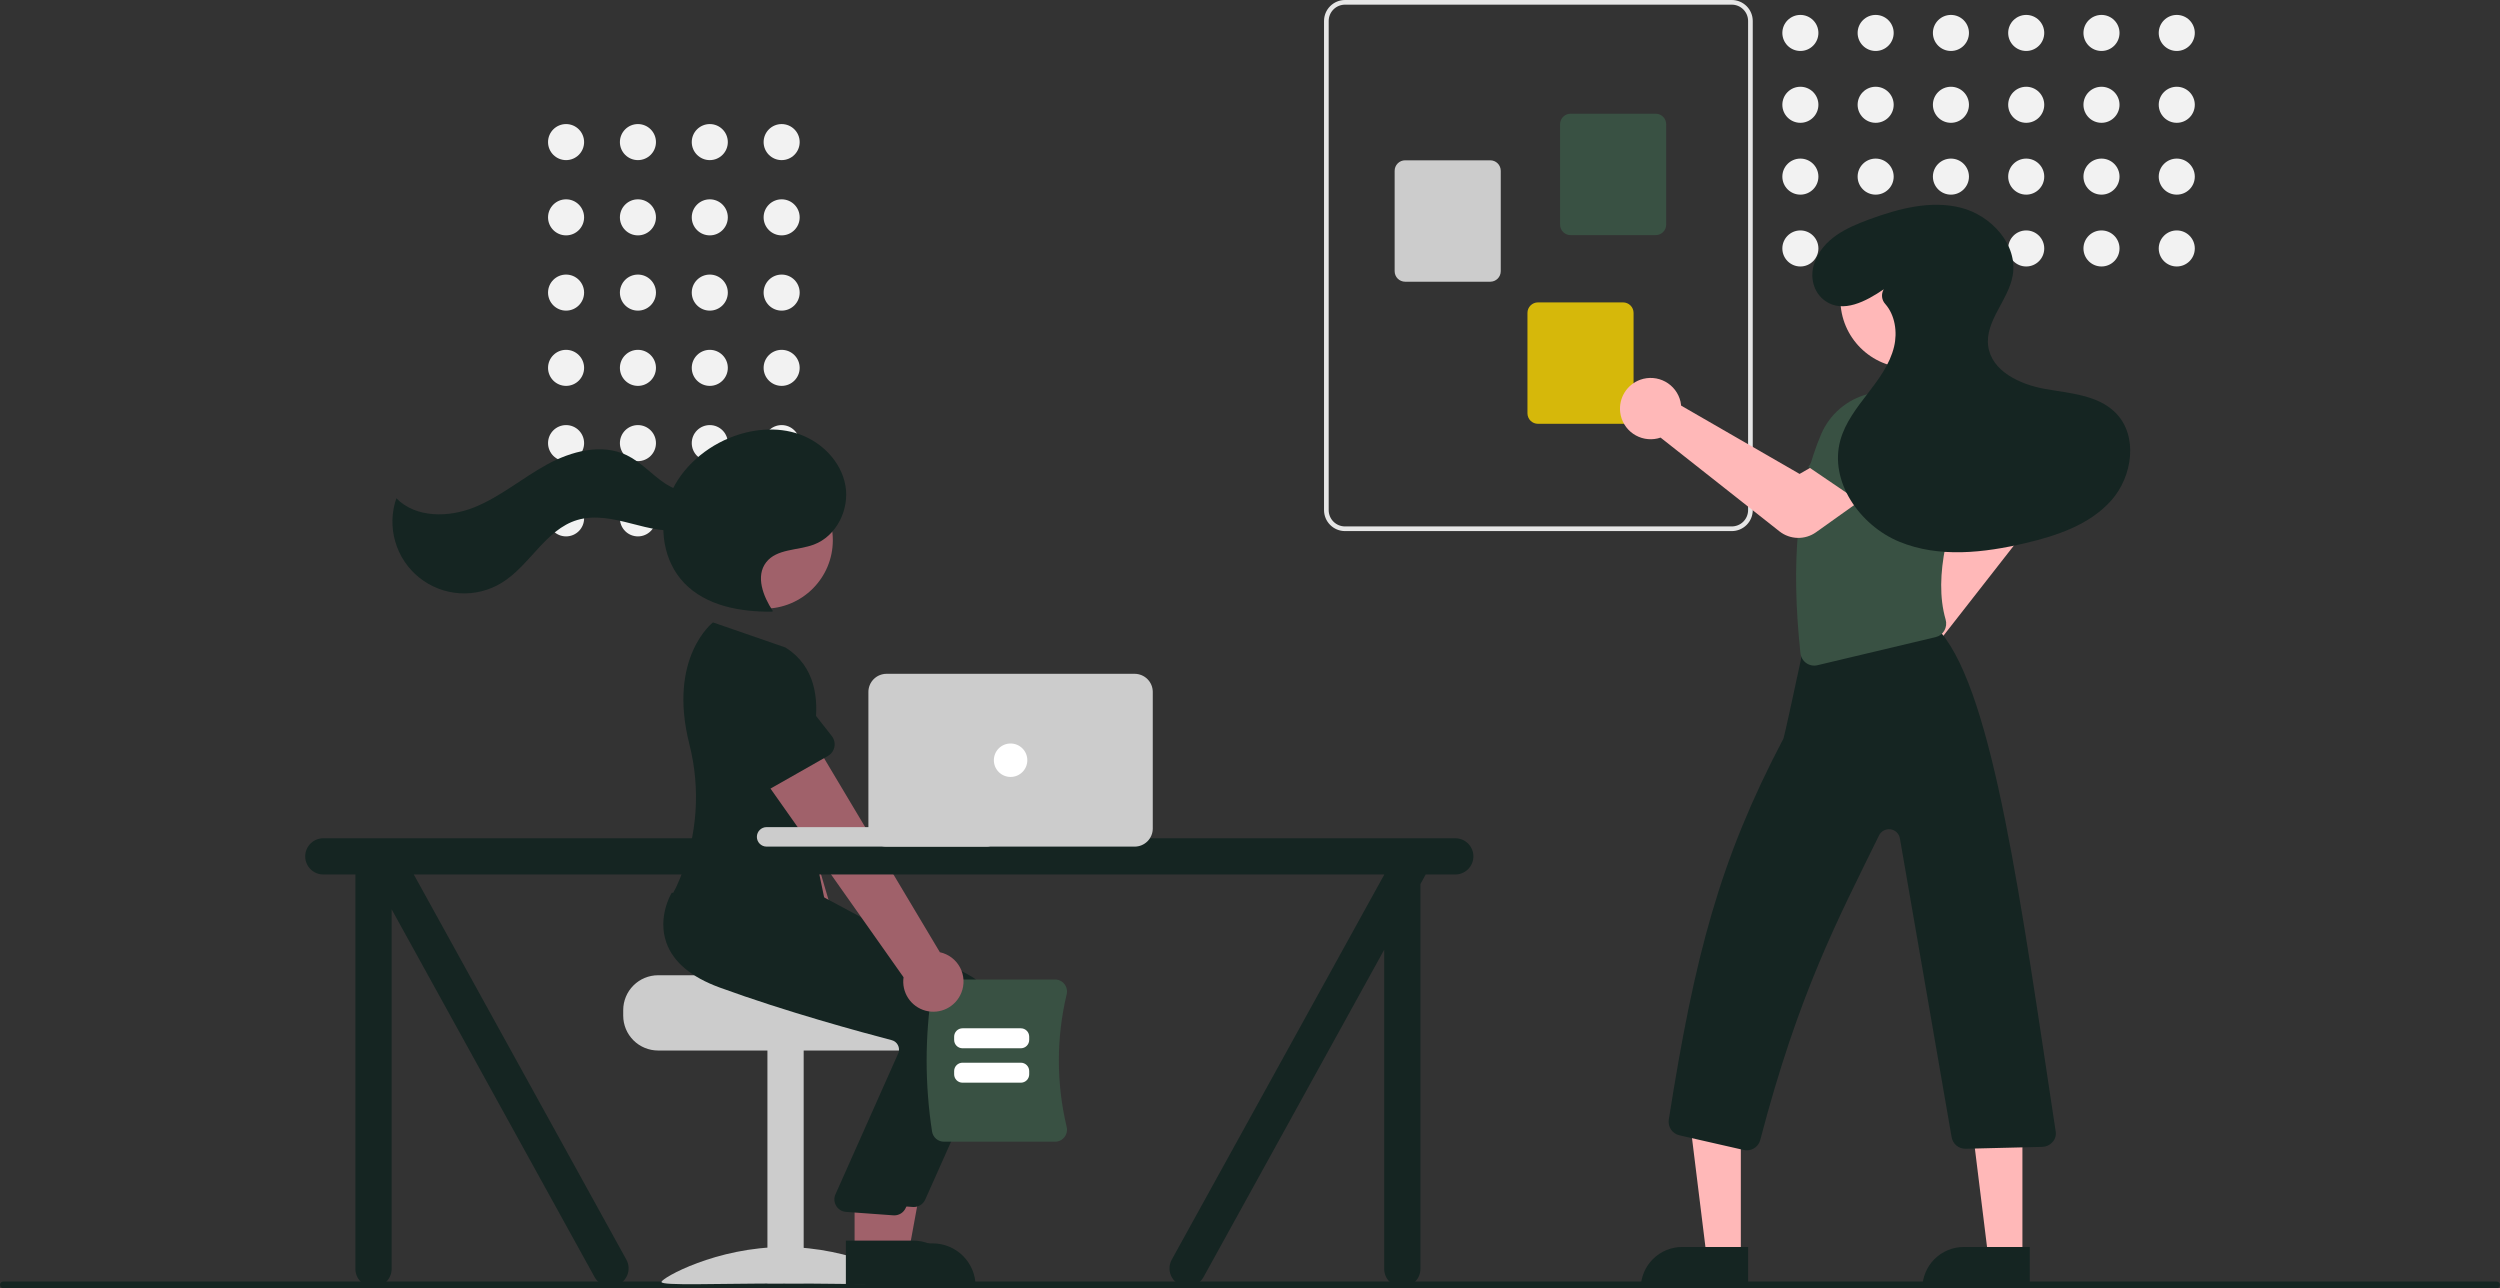 <svg width="910" height="469" viewBox="0 0 910 469" fill="none" xmlns="http://www.w3.org/2000/svg">
<rect x="0" y="0" width="910" height="469" fill="#333333" stroke="none"/>
<g clip-path="url(#clip0_199_879)">
<path d="M908.792 468.896H1.209C0.889 468.895 0.582 468.767 0.357 468.54C0.131 468.314 0.004 468.007 0.004 467.687C0.004 467.368 0.131 467.061 0.357 466.835C0.582 466.608 0.889 466.48 1.209 466.479H908.792C909.112 466.48 909.418 466.608 909.644 466.835C909.87 467.061 909.997 467.368 909.997 467.687C909.997 468.007 909.87 468.314 909.644 468.54C909.418 468.767 909.112 468.895 908.792 468.896Z" fill="#152522"/>
<path d="M284.519 58.283C288.144 58.283 291.082 55.346 291.082 51.722C291.082 48.099 288.144 45.161 284.519 45.161C280.894 45.161 277.956 48.099 277.956 51.722C277.956 55.346 280.894 58.283 284.519 58.283Z" fill="#F2F2F2"/>
<path d="M258.363 58.283C261.987 58.283 264.926 55.346 264.926 51.722C264.926 48.099 261.987 45.161 258.363 45.161C254.738 45.161 251.8 48.099 251.8 51.722C251.8 55.346 254.738 58.283 258.363 58.283Z" fill="#F2F2F2"/>
<path d="M232.207 58.283C235.831 58.283 238.77 55.346 238.77 51.722C238.77 48.099 235.831 45.161 232.207 45.161C228.582 45.161 225.644 48.099 225.644 51.722C225.644 55.346 228.582 58.283 232.207 58.283Z" fill="#F2F2F2"/>
<path d="M206.05 58.283C209.675 58.283 212.613 55.346 212.613 51.722C212.613 48.099 209.675 45.161 206.05 45.161C202.426 45.161 199.487 48.099 199.487 51.722C199.487 55.346 202.426 58.283 206.05 58.283Z" fill="#F2F2F2"/>
<path d="M284.519 85.676C288.144 85.676 291.082 82.739 291.082 79.115C291.082 75.492 288.144 72.554 284.519 72.554C280.894 72.554 277.956 75.492 277.956 79.115C277.956 82.739 280.894 85.676 284.519 85.676Z" fill="#F2F2F2"/>
<path d="M258.363 85.676C261.987 85.676 264.926 82.739 264.926 79.115C264.926 75.492 261.987 72.554 258.363 72.554C254.738 72.554 251.8 75.492 251.8 79.115C251.8 82.739 254.738 85.676 258.363 85.676Z" fill="#F2F2F2"/>
<path d="M232.207 85.676C235.831 85.676 238.77 82.739 238.77 79.115C238.77 75.492 235.831 72.554 232.207 72.554C228.582 72.554 225.644 75.492 225.644 79.115C225.644 82.739 228.582 85.676 232.207 85.676Z" fill="#F2F2F2"/>
<path d="M206.05 85.676C209.675 85.676 212.613 82.739 212.613 79.115C212.613 75.492 209.675 72.554 206.05 72.554C202.426 72.554 199.487 75.492 199.487 79.115C199.487 82.739 202.426 85.676 206.05 85.676Z" fill="#F2F2F2"/>
<path d="M284.519 113.069C288.144 113.069 291.082 110.132 291.082 106.508C291.082 102.885 288.144 99.947 284.519 99.947C280.894 99.947 277.956 102.885 277.956 106.508C277.956 110.132 280.894 113.069 284.519 113.069Z" fill="#F2F2F2"/>
<path d="M258.363 113.069C261.987 113.069 264.926 110.132 264.926 106.508C264.926 102.885 261.987 99.947 258.363 99.947C254.738 99.947 251.8 102.885 251.8 106.508C251.8 110.132 254.738 113.069 258.363 113.069Z" fill="#F2F2F2"/>
<path d="M232.207 113.069C235.831 113.069 238.77 110.132 238.77 106.508C238.77 102.885 235.831 99.947 232.207 99.947C228.582 99.947 225.644 102.885 225.644 106.508C225.644 110.132 228.582 113.069 232.207 113.069Z" fill="#F2F2F2"/>
<path d="M206.05 113.069C209.675 113.069 212.613 110.132 212.613 106.508C212.613 102.885 209.675 99.947 206.05 99.947C202.426 99.947 199.487 102.885 199.487 106.508C199.487 110.132 202.426 113.069 206.05 113.069Z" fill="#F2F2F2"/>
<path d="M284.519 140.462C288.144 140.462 291.082 137.525 291.082 133.901C291.082 130.278 288.144 127.34 284.519 127.34C280.894 127.34 277.956 130.278 277.956 133.901C277.956 137.525 280.894 140.462 284.519 140.462Z" fill="#F2F2F2"/>
<path d="M258.363 140.462C261.987 140.462 264.926 137.525 264.926 133.901C264.926 130.278 261.987 127.34 258.363 127.34C254.738 127.34 251.8 130.278 251.8 133.901C251.8 137.525 254.738 140.462 258.363 140.462Z" fill="#F2F2F2"/>
<path d="M232.207 140.462C235.831 140.462 238.77 137.525 238.77 133.901C238.77 130.278 235.831 127.34 232.207 127.34C228.582 127.34 225.644 130.278 225.644 133.901C225.644 137.525 228.582 140.462 232.207 140.462Z" fill="#F2F2F2"/>
<path d="M206.05 140.462C209.675 140.462 212.613 137.525 212.613 133.901C212.613 130.278 209.675 127.34 206.05 127.34C202.426 127.34 199.487 130.278 199.487 133.901C199.487 137.525 202.426 140.462 206.05 140.462Z" fill="#F2F2F2"/>
<path d="M284.519 167.855C288.144 167.855 291.082 164.918 291.082 161.294C291.082 157.671 288.144 154.733 284.519 154.733C280.894 154.733 277.956 157.671 277.956 161.294C277.956 164.918 280.894 167.855 284.519 167.855Z" fill="#F2F2F2"/>
<path d="M258.363 167.855C261.987 167.855 264.926 164.918 264.926 161.294C264.926 157.671 261.987 154.733 258.363 154.733C254.738 154.733 251.8 157.671 251.8 161.294C251.8 164.918 254.738 167.855 258.363 167.855Z" fill="#F2F2F2"/>
<path d="M232.207 167.855C235.831 167.855 238.77 164.918 238.77 161.294C238.77 157.671 235.831 154.733 232.207 154.733C228.582 154.733 225.644 157.671 225.644 161.294C225.644 164.918 228.582 167.855 232.207 167.855Z" fill="#F2F2F2"/>
<path d="M206.05 167.855C209.675 167.855 212.613 164.918 212.613 161.294C212.613 157.671 209.675 154.733 206.05 154.733C202.426 154.733 199.487 157.671 199.487 161.294C199.487 164.918 202.426 167.855 206.05 167.855Z" fill="#F2F2F2"/>
<path d="M284.519 195.248C288.144 195.248 291.082 192.311 291.082 188.687C291.082 185.064 288.144 182.126 284.519 182.126C280.894 182.126 277.956 185.064 277.956 188.687C277.956 192.311 280.894 195.248 284.519 195.248Z" fill="#F2F2F2"/>
<path d="M258.363 195.248C261.987 195.248 264.926 192.311 264.926 188.687C264.926 185.064 261.987 182.126 258.363 182.126C254.738 182.126 251.8 185.064 251.8 188.687C251.8 192.311 254.738 195.248 258.363 195.248Z" fill="#F2F2F2"/>
<path d="M232.207 195.248C235.831 195.248 238.77 192.311 238.77 188.687C238.77 185.064 235.831 182.126 232.207 182.126C228.582 182.126 225.644 185.064 225.644 188.687C225.644 192.311 228.582 195.248 232.207 195.248Z" fill="#F2F2F2"/>
<path d="M206.05 195.248C209.675 195.248 212.613 192.311 212.613 188.687C212.613 185.064 209.675 182.126 206.05 182.126C202.426 182.126 199.487 185.064 199.487 188.687C199.487 192.311 202.426 195.248 206.05 195.248Z" fill="#F2F2F2"/>
<path d="M226.85 367.675V369.704C226.853 373.066 228.19 376.29 230.568 378.668C232.947 381.046 236.172 382.383 239.535 382.386H330.873C334.237 382.384 337.463 381.048 339.842 378.67C342.22 376.292 343.557 373.067 343.559 369.704V367.675C343.565 364.707 342.522 361.832 340.615 359.558C339.98 358.803 339.262 358.122 338.474 357.529C338.474 357.529 288.259 356.393 288.259 354.993H239.535C236.172 354.997 232.948 356.335 230.57 358.712C228.192 361.09 226.854 364.313 226.85 367.675Z" fill="#CCCCCC"/>
<path d="M292.535 381.882H279.342V467.104H292.535V381.882Z" fill="#CCCCCC"/>
<path d="M330.085 466.641C330.085 468.066 310.093 467.192 285.431 467.192C260.77 467.192 240.777 468.066 240.777 466.641C240.777 465.216 260.77 453.915 285.431 453.915C310.093 453.915 330.085 465.216 330.085 466.641Z" fill="#CCCCCC"/>
<path d="M311.947 365.954C312.899 364.676 313.56 363.205 313.882 361.645C314.204 360.084 314.181 358.472 313.812 356.922C313.444 355.372 312.74 353.921 311.75 352.672C310.76 351.423 309.509 350.407 308.083 349.694L280.121 254.442L258.828 264.867L293.01 355.218C291.97 357.692 291.874 360.46 292.74 362.999C293.607 365.538 295.374 367.672 297.708 368.995C300.043 370.318 302.781 370.739 305.406 370.179C308.03 369.618 310.357 368.115 311.947 365.954Z" fill="#A0616A"/>
<path d="M286.455 270.349L262.623 276.798C261.945 276.982 261.236 277.017 260.543 276.902C259.85 276.786 259.19 276.523 258.608 276.129C258.026 275.736 257.536 275.222 257.17 274.622C256.805 274.022 256.573 273.351 256.491 272.653L253.611 248.215C252.692 244.742 253.188 241.046 254.99 237.937C256.793 234.829 259.754 232.562 263.226 231.633C266.698 230.704 270.397 231.19 273.511 232.983C276.626 234.776 278.902 237.731 279.84 241.199L289.658 263.678C289.939 264.321 290.078 265.018 290.065 265.72C290.052 266.422 289.889 267.113 289.585 267.746C289.281 268.38 288.844 268.94 288.304 269.389C287.764 269.838 287.133 270.165 286.455 270.349Z" fill="#395143"/>
<path d="M318.175 456.652L330.617 456.651L336.537 424.392H318.173L318.175 456.652Z" fill="#A0616A"/>
<path d="M315.001 452.591L339.504 452.59H339.505C341.555 452.59 343.586 452.994 345.48 453.778C347.375 454.563 349.096 455.712 350.546 457.162C351.996 458.612 353.146 460.332 353.931 462.226C354.716 464.12 355.12 466.15 355.12 468.2V468.708L315.002 468.709L315.001 452.591Z" fill="#152522"/>
<path d="M332.617 439.353C332.472 439.353 332.326 439.346 332.18 439.333L314.962 438.079C314.265 438.015 313.593 437.791 312.997 437.426C312.401 437.06 311.896 436.563 311.523 435.972C311.149 435.381 310.917 434.712 310.842 434.017C310.768 433.321 310.855 432.619 311.096 431.962L334.14 380.205C334.304 379.744 334.372 379.253 334.337 378.764C334.303 378.276 334.168 377.799 333.941 377.365C333.714 376.926 333.396 376.54 333.01 376.233C332.623 375.925 332.175 375.702 331.696 375.58C320.861 372.748 293.059 365.209 268.992 356.387C258.681 352.607 252.187 347.145 249.691 340.152C246.399 330.933 251.268 322.525 251.477 322.172L251.64 321.896L274.287 323.954L298.837 326.041L352.639 354.883C357.147 357.32 360.571 361.365 362.23 366.213C363.888 371.061 363.659 376.355 361.588 381.042L336.784 436.647C336.425 437.453 335.841 438.137 335.101 438.617C334.362 439.097 333.499 439.353 332.617 439.353Z" fill="#152522"/>
<path d="M278.224 221.555C291.99 221.555 303.15 210.399 303.15 196.637C303.15 182.875 291.99 171.718 278.224 171.718C264.458 171.718 253.298 182.875 253.298 196.637C253.298 210.399 264.458 221.555 278.224 221.555Z" fill="#A0616A"/>
<path d="M311.07 455.638L323.513 455.636L329.432 423.378H311.068L311.07 455.638Z" fill="#A0616A"/>
<path d="M307.896 451.577L332.399 451.576H332.4C334.451 451.576 336.481 451.979 338.376 452.764C340.27 453.548 341.992 454.698 343.442 456.148C344.892 457.597 346.042 459.318 346.827 461.212C347.611 463.106 348.015 465.136 348.015 467.186V467.693L307.897 467.695L307.896 451.577Z" fill="#152522"/>
<path d="M325.512 442.397C325.367 442.397 325.222 442.39 325.076 442.376L307.857 441.123C307.161 441.058 306.489 440.834 305.892 440.469C305.296 440.104 304.792 439.606 304.418 439.015C304.045 438.424 303.812 437.755 303.738 437.06C303.664 436.365 303.751 435.662 303.991 435.006L327.035 383.248C327.2 382.787 327.267 382.296 327.233 381.808C327.199 381.319 327.063 380.843 326.836 380.409C326.609 379.97 326.292 379.584 325.905 379.276C325.518 378.968 325.071 378.746 324.592 378.623C313.756 375.792 285.954 368.252 261.887 359.43C251.577 355.65 245.083 350.188 242.586 343.195C239.295 333.976 244.164 325.568 244.373 325.216L244.536 324.939L267.182 326.997L291.733 329.085L345.534 357.926C350.042 360.363 353.467 364.409 355.125 369.257C356.784 374.104 356.555 379.399 354.484 384.086L329.68 439.691C329.321 440.496 328.736 441.18 327.997 441.661C327.257 442.141 326.394 442.396 325.512 442.397Z" fill="#152522"/>
<path d="M285.911 235.685L259.525 226.554C259.525 226.554 242.96 239.277 250.918 270.838C255.072 287.125 253.862 304.317 247.467 319.862C246.697 321.785 245.81 323.659 244.81 325.473C244.81 325.473 274.241 360.983 301.642 334.604L290.986 283.369C290.986 283.369 307.731 249.382 285.911 235.685Z" fill="#152522"/>
<path d="M281.319 222.403C277.771 217.094 274.972 209.734 278.878 204.683C282.733 199.697 290.337 200.432 296.242 198.225C304.467 195.153 309.237 185.494 307.749 176.843C306.261 168.193 299.315 161.022 291.04 158.088C282.766 155.153 273.434 156.108 265.331 159.487C255.355 163.646 246.798 171.692 243.21 181.884C239.622 192.076 241.54 204.314 248.984 212.148C256.965 220.547 269.49 222.785 281.077 222.649" fill="#152522"/>
<path d="M258.132 177.121C253.662 180.759 246.842 179.143 242.043 175.95C237.245 172.757 233.351 168.211 228.159 165.708C219.006 161.294 207.939 164.228 199.031 169.117C190.122 174.005 182.225 180.759 172.816 184.595C163.406 188.431 151.398 188.621 144.273 181.377C142.519 186.456 142.376 191.951 143.862 197.115C145.349 202.278 148.392 206.857 152.578 210.227C156.763 213.597 161.887 215.594 167.25 215.945C172.613 216.297 177.953 214.985 182.543 212.19C192.854 205.912 198.549 192.748 210.113 189.282C216.512 187.365 223.383 188.909 229.851 190.582C236.319 192.255 243.062 194.063 249.589 192.638C256.116 191.214 262.221 185.351 261.391 178.724L258.132 177.121Z" fill="#152522"/>
<path d="M339.274 411.916C336.635 394.778 336.635 377.337 339.274 360.199C339.442 359.179 339.966 358.251 340.753 357.581C341.541 356.911 342.54 356.543 343.574 356.541H384.039C384.695 356.538 385.343 356.686 385.933 356.972C386.523 357.258 387.04 357.675 387.445 358.19C387.858 358.713 388.147 359.324 388.289 359.975C388.431 360.626 388.422 361.301 388.264 361.949C384.479 377.798 384.479 394.316 388.264 410.166C388.422 410.813 388.431 411.488 388.289 412.14C388.147 412.791 387.858 413.401 387.445 413.924C387.04 414.44 386.523 414.857 385.933 415.143C385.343 415.429 384.695 415.576 384.039 415.574H343.574C342.54 415.572 341.541 415.203 340.753 414.533C339.966 413.864 339.442 412.936 339.274 411.916Z" fill="#395143"/>
<path d="M371.587 381.576H350.352C349.545 381.575 348.771 381.254 348.2 380.684C347.63 380.113 347.308 379.34 347.308 378.533V377.344C347.308 376.537 347.63 375.763 348.2 375.192C348.771 374.622 349.545 374.301 350.352 374.3H371.587C372.394 374.301 373.168 374.622 373.739 375.192C374.309 375.763 374.63 376.537 374.631 377.344V378.533C374.63 379.34 374.309 380.113 373.739 380.684C373.168 381.254 372.394 381.575 371.587 381.576Z" fill="white"/>
<path d="M371.587 394.1H350.352C349.545 394.1 348.771 393.779 348.2 393.208C347.63 392.637 347.308 391.864 347.308 391.057V389.867C347.308 389.06 347.63 388.287 348.2 387.716C348.771 387.146 349.545 386.825 350.352 386.824H371.587C372.394 386.825 373.168 387.146 373.739 387.716C374.309 388.287 374.63 389.06 374.631 389.867V391.057C374.63 391.864 374.309 392.637 373.739 393.208C373.168 393.779 372.394 394.1 371.587 394.1Z" fill="white"/>
<path d="M349.916 361.389C350.519 359.914 350.791 358.324 350.713 356.733C350.635 355.142 350.209 353.586 349.465 352.177C348.721 350.768 347.677 349.54 346.406 348.578C345.136 347.616 343.669 346.944 342.111 346.609L291.231 261.362L273.219 276.775L328.896 355.724C328.508 358.378 329.107 361.083 330.58 363.325C332.053 365.567 334.298 367.191 336.889 367.89C339.48 368.588 342.237 368.312 344.638 367.114C347.039 365.915 348.917 363.878 349.916 361.389Z" fill="#A0616A"/>
<path d="M301.34 275.183L279.876 287.38C279.265 287.727 278.587 287.938 277.887 288C277.187 288.061 276.482 287.971 275.82 287.735C275.159 287.5 274.555 287.124 274.052 286.635C273.548 286.145 273.156 285.553 272.902 284.898L264.006 261.954C262.248 258.82 261.804 255.118 262.773 251.658C263.741 248.198 266.043 245.263 269.172 243.497C272.302 241.73 276.005 241.277 279.468 242.235C282.932 243.193 285.874 245.486 287.65 248.61L302.774 267.923C303.207 268.476 303.515 269.116 303.679 269.799C303.842 270.482 303.856 271.192 303.72 271.881C303.584 272.57 303.301 273.222 302.89 273.791C302.479 274.361 301.95 274.836 301.34 275.183Z" fill="#152522"/>
<path d="M529.724 305.127H117.69C115.941 305.127 114.263 305.822 113.026 307.058C111.789 308.295 111.094 309.973 111.094 311.722C111.094 313.471 111.789 315.148 113.026 316.385C114.263 317.621 115.941 318.316 117.69 318.316H129.361V461.876C129.361 463.625 130.056 465.302 131.293 466.539C132.53 467.775 134.208 468.47 135.958 468.47C137.707 468.47 139.385 467.775 140.622 466.539C141.859 465.302 142.554 463.625 142.554 461.876V330.988L216.508 464.988C217.385 466.499 218.825 467.601 220.514 468.051C222.202 468.502 224 468.264 225.513 467.391C227.026 466.517 228.131 465.079 228.585 463.393C229.039 461.706 228.805 459.908 227.934 458.394L150.626 318.316H503.845V318.402L426.584 458.394C425.71 459.908 425.473 461.708 425.925 463.398C426.378 465.087 427.484 466.527 428.999 467.402C430.514 468.276 432.314 468.513 434.004 468.061C435.694 467.608 437.135 466.503 438.01 464.988L503.845 345.699V461.876C503.845 463.625 504.54 465.302 505.777 466.539C507.014 467.775 508.692 468.47 510.441 468.47C512.191 468.47 513.869 467.775 515.106 466.539C516.343 465.302 517.038 463.625 517.038 461.876V321.793L518.957 318.316H529.724C531.473 318.316 533.151 317.621 534.388 316.385C535.625 315.148 536.32 313.471 536.32 311.722C536.32 309.973 535.625 308.295 534.388 307.058C533.151 305.822 531.473 305.127 529.724 305.127Z" fill="#152522"/>
<path d="M359.227 301.069H279.053C277.091 301.069 275.501 302.658 275.501 304.62C275.501 306.581 277.091 308.17 279.053 308.17H359.227C361.189 308.17 362.779 306.581 362.779 304.62C362.779 302.658 361.189 301.069 359.227 301.069Z" fill="#CCCCCC"/>
<path d="M413.015 308.17H322.692C320.943 308.168 319.267 307.473 318.03 306.237C316.793 305 316.098 303.324 316.096 301.576V251.863C316.098 250.114 316.793 248.438 318.03 247.202C319.267 245.965 320.943 245.27 322.692 245.268H413.015C414.764 245.27 416.441 245.965 417.677 247.202C418.914 248.438 419.609 250.114 419.611 251.863V301.576C419.609 303.324 418.914 305 417.677 306.237C416.44 307.473 414.764 308.168 413.015 308.17Z" fill="#CCCCCC"/>
<path d="M367.854 282.807C371.217 282.807 373.943 280.081 373.943 276.719C373.943 273.357 371.217 270.632 367.854 270.632C364.491 270.632 361.765 273.357 361.765 276.719C361.765 280.081 364.491 282.807 367.854 282.807Z" fill="white"/>
<path d="M481.945 185.685V7.631C481.948 5.608 482.753 3.668 484.184 2.238C485.615 0.807 487.555 0.002 489.579 0H630.369C632.392 0.002 634.333 0.807 635.764 2.238C637.195 3.668 637.999 5.608 638.002 7.631V185.685C637.999 187.708 637.195 189.648 635.764 191.079C634.333 192.509 632.392 193.314 630.369 193.316H489.579C487.555 193.314 485.615 192.509 484.184 191.079C482.753 189.648 481.948 187.708 481.945 185.685ZM489.579 1.696C488.004 1.698 486.495 2.323 485.382 3.436C484.269 4.549 483.643 6.057 483.642 7.631V185.685C483.643 187.259 484.269 188.767 485.382 189.88C486.495 190.993 488.004 191.619 489.579 191.62H630.369C631.943 191.619 633.452 190.993 634.565 189.88C635.678 188.767 636.304 187.259 636.305 185.685V7.631C636.304 6.057 635.678 4.549 634.565 3.436C633.452 2.323 631.943 1.698 630.369 1.696H489.579Z" fill="#E6E6E6"/>
<path d="M567.868 81.771V45.211C567.869 44.199 568.272 43.229 568.987 42.514C569.703 41.799 570.673 41.396 571.685 41.395H602.676C603.687 41.396 604.658 41.799 605.373 42.514C606.089 43.229 606.491 44.199 606.492 45.211V81.771C606.491 82.782 606.089 83.752 605.373 84.468C604.658 85.183 603.687 85.585 602.676 85.586H571.685C570.673 85.585 569.703 85.183 568.987 84.468C568.272 83.752 567.869 82.782 567.868 81.771Z" fill="#395143"/>
<path d="M507.65 98.728V62.168C507.652 61.157 508.054 60.187 508.769 59.472C509.485 58.756 510.455 58.354 511.467 58.353H542.458C543.47 58.354 544.44 58.756 545.155 59.472C545.871 60.187 546.273 61.157 546.274 62.168V98.728C546.273 99.74 545.871 100.71 545.155 101.425C544.44 102.14 543.47 102.543 542.458 102.544H511.467C510.455 102.543 509.485 102.14 508.769 101.425C508.054 100.71 507.652 99.74 507.65 98.728Z" fill="#CCCCCC"/>
<path d="M555.994 150.449V113.889C555.995 112.877 556.398 111.907 557.113 111.192C557.829 110.477 558.799 110.074 559.811 110.073H590.801C591.813 110.074 592.783 110.477 593.499 111.192C594.215 111.907 594.617 112.877 594.618 113.889V150.449C594.617 151.46 594.215 152.43 593.499 153.146C592.783 153.861 591.813 154.263 590.801 154.264H559.811C558.799 154.263 557.829 153.861 557.113 153.146C556.398 152.43 555.995 151.46 555.994 150.449Z" fill="#D6B80A"/>
<path d="M792.343 18.553C795.968 18.553 798.906 15.616 798.906 11.992C798.906 8.369 795.968 5.431 792.343 5.431C788.719 5.431 785.78 8.369 785.78 11.992C785.78 15.616 788.719 18.553 792.343 18.553Z" fill="#F2F2F2"/>
<path d="M792.343 44.702C795.968 44.702 798.906 41.764 798.906 38.141C798.906 34.517 795.968 31.58 792.343 31.58C788.719 31.58 785.78 34.517 785.78 38.141C785.78 41.764 788.719 44.702 792.343 44.702Z" fill="#F2F2F2"/>
<path d="M792.343 70.85C795.968 70.85 798.906 67.913 798.906 64.289C798.906 60.666 795.968 57.728 792.343 57.728C788.719 57.728 785.78 60.666 785.78 64.289C785.78 67.913 788.719 70.85 792.343 70.85Z" fill="#F2F2F2"/>
<path d="M792.343 96.999C795.968 96.999 798.906 94.061 798.906 90.438C798.906 86.814 795.968 83.876 792.343 83.876C788.719 83.876 785.78 86.814 785.78 90.438C785.78 94.061 788.719 96.999 792.343 96.999Z" fill="#F2F2F2"/>
<path d="M764.942 18.553C768.566 18.553 771.505 15.616 771.505 11.992C771.505 8.369 768.566 5.431 764.942 5.431C761.317 5.431 758.379 8.369 758.379 11.992C758.379 15.616 761.317 18.553 764.942 18.553Z" fill="#F2F2F2"/>
<path d="M764.942 44.702C768.566 44.702 771.505 41.764 771.505 38.141C771.505 34.517 768.566 31.58 764.942 31.58C761.317 31.58 758.379 34.517 758.379 38.141C758.379 41.764 761.317 44.702 764.942 44.702Z" fill="#F2F2F2"/>
<path d="M764.942 70.85C768.566 70.85 771.505 67.913 771.505 64.289C771.505 60.666 768.566 57.728 764.942 57.728C761.317 57.728 758.379 60.666 758.379 64.289C758.379 67.913 761.317 70.85 764.942 70.85Z" fill="#F2F2F2"/>
<path d="M764.942 96.999C768.566 96.999 771.505 94.061 771.505 90.438C771.505 86.814 768.566 83.876 764.942 83.876C761.317 83.876 758.379 86.814 758.379 90.438C758.379 94.061 761.317 96.999 764.942 96.999Z" fill="#F2F2F2"/>
<path d="M737.54 18.553C741.165 18.553 744.104 15.616 744.104 11.992C744.104 8.369 741.165 5.431 737.54 5.431C733.916 5.431 730.978 8.369 730.978 11.992C730.978 15.616 733.916 18.553 737.54 18.553Z" fill="#F2F2F2"/>
<path d="M737.54 44.702C741.165 44.702 744.104 41.764 744.104 38.141C744.104 34.517 741.165 31.58 737.54 31.58C733.916 31.58 730.978 34.517 730.978 38.141C730.978 41.764 733.916 44.702 737.54 44.702Z" fill="#F2F2F2"/>
<path d="M737.54 70.85C741.165 70.85 744.104 67.913 744.104 64.289C744.104 60.666 741.165 57.728 737.54 57.728C733.916 57.728 730.978 60.666 730.978 64.289C730.978 67.913 733.916 70.85 737.54 70.85Z" fill="#F2F2F2"/>
<path d="M737.54 96.999C741.165 96.999 744.104 94.061 744.104 90.438C744.104 86.814 741.165 83.876 737.54 83.876C733.916 83.876 730.978 86.814 730.978 90.438C730.978 94.061 733.916 96.999 737.54 96.999Z" fill="#F2F2F2"/>
<path d="M710.139 18.553C713.764 18.553 716.702 15.616 716.702 11.992C716.702 8.369 713.764 5.431 710.139 5.431C706.514 5.431 703.576 8.369 703.576 11.992C703.576 15.616 706.514 18.553 710.139 18.553Z" fill="#F2F2F2"/>
<path d="M710.139 44.702C713.764 44.702 716.702 41.764 716.702 38.141C716.702 34.517 713.764 31.58 710.139 31.58C706.514 31.58 703.576 34.517 703.576 38.141C703.576 41.764 706.514 44.702 710.139 44.702Z" fill="#F2F2F2"/>
<path d="M710.139 70.85C713.764 70.85 716.702 67.913 716.702 64.289C716.702 60.666 713.764 57.728 710.139 57.728C706.514 57.728 703.576 60.666 703.576 64.289C703.576 67.913 706.514 70.85 710.139 70.85Z" fill="#F2F2F2"/>
<path d="M710.139 96.999C713.764 96.999 716.702 94.061 716.702 90.438C716.702 86.814 713.764 83.876 710.139 83.876C706.514 83.876 703.576 86.814 703.576 90.438C703.576 94.061 706.514 96.999 710.139 96.999Z" fill="#F2F2F2"/>
<path d="M682.738 18.553C686.362 18.553 689.301 15.616 689.301 11.992C689.301 8.369 686.362 5.431 682.738 5.431C679.113 5.431 676.175 8.369 676.175 11.992C676.175 15.616 679.113 18.553 682.738 18.553Z" fill="#F2F2F2"/>
<path d="M682.738 44.702C686.362 44.702 689.301 41.764 689.301 38.141C689.301 34.517 686.362 31.58 682.738 31.58C679.113 31.58 676.175 34.517 676.175 38.141C676.175 41.764 679.113 44.702 682.738 44.702Z" fill="#F2F2F2"/>
<path d="M682.738 70.85C686.362 70.85 689.301 67.913 689.301 64.289C689.301 60.666 686.362 57.728 682.738 57.728C679.113 57.728 676.175 60.666 676.175 64.289C676.175 67.913 679.113 70.85 682.738 70.85Z" fill="#F2F2F2"/>
<path d="M682.738 96.999C686.362 96.999 689.301 94.061 689.301 90.438C689.301 86.814 686.362 83.876 682.738 83.876C679.113 83.876 676.175 86.814 676.175 90.438C676.175 94.061 679.113 96.999 682.738 96.999Z" fill="#F2F2F2"/>
<path d="M655.337 18.553C658.962 18.553 661.9 15.616 661.9 11.992C661.9 8.369 658.962 5.431 655.337 5.431C651.713 5.431 648.774 8.369 648.774 11.992C648.774 15.616 651.713 18.553 655.337 18.553Z" fill="#F2F2F2"/>
<path d="M655.337 44.702C658.962 44.702 661.9 41.764 661.9 38.141C661.9 34.517 658.962 31.58 655.337 31.58C651.713 31.58 648.774 34.517 648.774 38.141C648.774 41.764 651.713 44.702 655.337 44.702Z" fill="#F2F2F2"/>
<path d="M655.337 70.85C658.962 70.85 661.9 67.913 661.9 64.289C661.9 60.666 658.962 57.728 655.337 57.728C651.713 57.728 648.774 60.666 648.774 64.289C648.774 67.913 651.713 70.85 655.337 70.85Z" fill="#F2F2F2"/>
<path d="M655.337 96.999C658.962 96.999 661.9 94.061 661.9 90.438C661.9 86.814 658.962 83.876 655.337 83.876C651.713 83.876 648.774 86.814 648.774 90.438C648.774 94.061 651.713 96.999 655.337 96.999Z" fill="#F2F2F2"/>
<path d="M681.778 244.764C681.239 243.286 681.019 241.712 681.132 240.143C681.245 238.575 681.688 237.047 682.432 235.662C683.177 234.277 684.205 233.064 685.451 232.104C686.697 231.143 688.131 230.457 689.661 230.09C690.146 229.976 690.638 229.895 691.134 229.85L715.797 186.631L709.57 175.935L725.072 163.979L736.933 180.447C738.347 182.427 739.085 184.81 739.038 187.242C738.99 189.674 738.159 192.027 736.668 193.949L702.808 237.285C702.931 237.629 703.036 237.98 703.123 238.335C703.49 239.864 703.53 241.454 703.24 242.999C702.95 244.545 702.336 246.012 701.439 247.304C700.543 248.597 699.383 249.685 698.036 250.498C696.689 251.31 695.186 251.829 693.624 252.021C693.171 252.078 692.714 252.107 692.257 252.107C689.97 252.099 687.739 251.392 685.865 250.079C683.992 248.766 682.565 246.911 681.778 244.764Z" fill="#FFB8B8"/>
<path d="M633.659 457.451L621.216 457.45L615.298 409.473L633.661 409.474L633.659 457.451Z" fill="#FFB8B8"/>
<path d="M612.329 453.896H636.324V468.999H597.221C597.221 467.016 597.611 465.052 598.371 463.219C599.13 461.387 600.243 459.722 601.646 458.319C603.049 456.917 604.714 455.804 606.547 455.045C608.38 454.286 610.345 453.896 612.329 453.896Z" fill="#152522"/>
<path d="M736.16 457.451L723.717 457.45L717.799 409.473L736.162 409.474L736.16 457.451Z" fill="#FFB8B8"/>
<path d="M714.83 453.896H738.825V468.999H699.722C699.722 467.016 700.112 465.052 700.872 463.219C701.631 461.387 702.744 459.722 704.147 458.319C705.55 456.917 707.215 455.804 709.048 455.045C710.881 454.286 712.846 453.896 714.83 453.896Z" fill="#152522"/>
<path d="M728.523 166.315L700.589 176.927L693.77 157.988C692.864 155.474 692.877 152.72 693.806 150.214C694.735 147.707 696.52 145.61 698.846 144.292C701.199 142.959 703.951 142.511 706.606 143.03C709.26 143.548 711.642 144.997 713.32 147.117L728.523 166.315Z" fill="#395143"/>
<path d="M634.732 418.593L611.305 413.252C610.059 412.966 608.967 412.219 608.25 411.161C607.532 410.104 607.241 408.814 607.436 407.551C616.836 347.987 625.88 313.105 649.187 268.808C649.513 267.982 653.152 251.218 655.527 240.111C655.5 238.887 655.919 237.696 656.706 236.758C657.493 235.82 658.594 235.2 659.804 235.014L703.488 228.293C704.147 228.065 704.842 227.96 705.539 227.984L705.976 228.067L705.971 228.497C705.965 228.941 705.523 229.008 705.357 229.034L704.776 229.123C705.439 229.432 706.047 229.845 706.578 230.347C725.718 253.361 735.671 328.8 748.312 412.14C748.382 412.817 748.299 413.5 748.07 414.141C747.842 414.781 747.472 415.362 746.989 415.841C746.531 416.34 745.977 416.741 745.36 417.02C744.743 417.3 744.076 417.451 743.398 417.464L715.488 418.145C714.262 418.172 713.068 417.753 712.128 416.966C711.188 416.179 710.566 415.077 710.378 413.865L691.579 305.258C691.45 304.41 691.053 303.625 690.446 303.017C689.84 302.41 689.055 302.012 688.207 301.881C687.358 301.751 686.49 301.894 685.729 302.29C684.967 302.687 684.352 303.316 683.973 304.085C668.807 334.963 654.663 361.666 640.734 414.942C640.457 416.022 639.83 416.98 638.949 417.664C638.069 418.349 636.985 418.721 635.87 418.722C635.487 418.722 635.105 418.679 634.732 418.593Z" fill="#152522"/>
<path d="M657.473 241.352C656.885 240.936 656.392 240.4 656.028 239.779C655.663 239.158 655.435 238.467 655.358 237.751C651.781 204.362 654.273 178.233 662.976 157.87C664.509 154.358 666.818 151.239 669.73 148.747C672.642 146.256 676.081 144.456 679.789 143.484L702.369 142.345L702.486 142.401C707.581 144.896 711.737 148.966 714.336 154.008C716.935 159.05 717.84 164.795 716.916 170.391C709.654 189.529 703.573 209.454 708.21 225.528C708.405 226.2 708.462 226.905 708.377 227.599C708.293 228.294 708.069 228.964 707.719 229.57C707.38 230.155 706.925 230.665 706.381 231.068C705.837 231.471 705.216 231.758 704.557 231.912L661.549 242.14C660.853 242.306 660.129 242.321 659.426 242.185C658.723 242.049 658.057 241.765 657.473 241.352Z" fill="#395143"/>
<path d="M647.752 193.437L604.444 159.281C604.099 159.402 603.748 159.505 603.392 159.591C601.864 159.948 600.277 159.98 598.735 159.685C597.194 159.389 595.731 158.772 594.443 157.875C593.147 156.977 592.058 155.812 591.248 154.459C590.438 153.106 589.927 151.595 589.748 150.029C589.458 147.524 590.022 144.995 591.351 142.852C592.679 140.709 594.692 139.077 597.064 138.221C598.545 137.69 600.121 137.478 601.69 137.598C603.258 137.719 604.783 138.169 606.166 138.92C607.548 139.671 608.756 140.705 609.71 141.955C610.665 143.204 611.345 144.642 611.705 146.173C611.817 146.658 611.894 147.15 611.937 147.646L655.05 172.51L665.779 166.335L677.664 181.89L661.006 193.76C659.056 195.138 656.713 195.851 654.326 195.792C651.938 195.734 649.633 194.908 647.752 193.437Z" fill="#FFB8B8"/>
<path d="M682.949 186.734L658.238 169.936L669.851 153.493C671.393 151.31 673.658 149.742 676.244 149.066C678.831 148.39 681.573 148.65 683.987 149.8C686.428 150.964 688.373 152.961 689.47 155.433C690.567 157.904 690.744 160.686 689.969 163.276L682.949 186.734Z" fill="#395143"/>
<path d="M694.833 133.914C708.599 133.914 719.759 122.757 719.759 108.995C719.759 95.233 708.599 84.077 694.833 84.077C681.067 84.077 669.907 95.233 669.907 108.995C669.907 122.757 681.067 133.914 694.833 133.914Z" fill="#FFB8B8"/>
<path d="M685.695 105.284C679.288 109.667 670.876 114.173 664.333 109.505C660.037 106.44 658.683 100.764 660.425 95.783C663.558 86.826 672.167 82.883 680.398 79.86C691.099 75.931 702.751 72.805 713.799 75.619C724.846 78.433 734.609 89.126 732.615 100.346C731.011 109.37 722.496 116.879 723.705 125.964C724.922 135.107 735.207 139.92 744.288 141.554C753.369 143.188 763.53 143.713 770.056 150.234C778.381 158.552 776.302 173.419 768.469 182.202C760.635 190.984 748.814 194.965 737.359 197.671C722.183 201.257 705.768 203.141 691.354 197.191C676.94 191.24 665.723 175.221 669.898 160.2C671.662 153.855 675.817 148.493 679.832 143.273C683.848 138.052 687.914 132.594 689.445 126.189C690.722 120.851 689.777 114.655 686.237 110.651C685.593 109.95 685.187 109.064 685.079 108.118C684.971 107.173 685.165 106.217 685.633 105.389L685.695 105.284Z" fill="#152522"/>
</g>
<defs>
<clipPath id="clip0_199_879">
<rect width="910" height="469" fill="white"/>
</clipPath>
</defs>
</svg>
